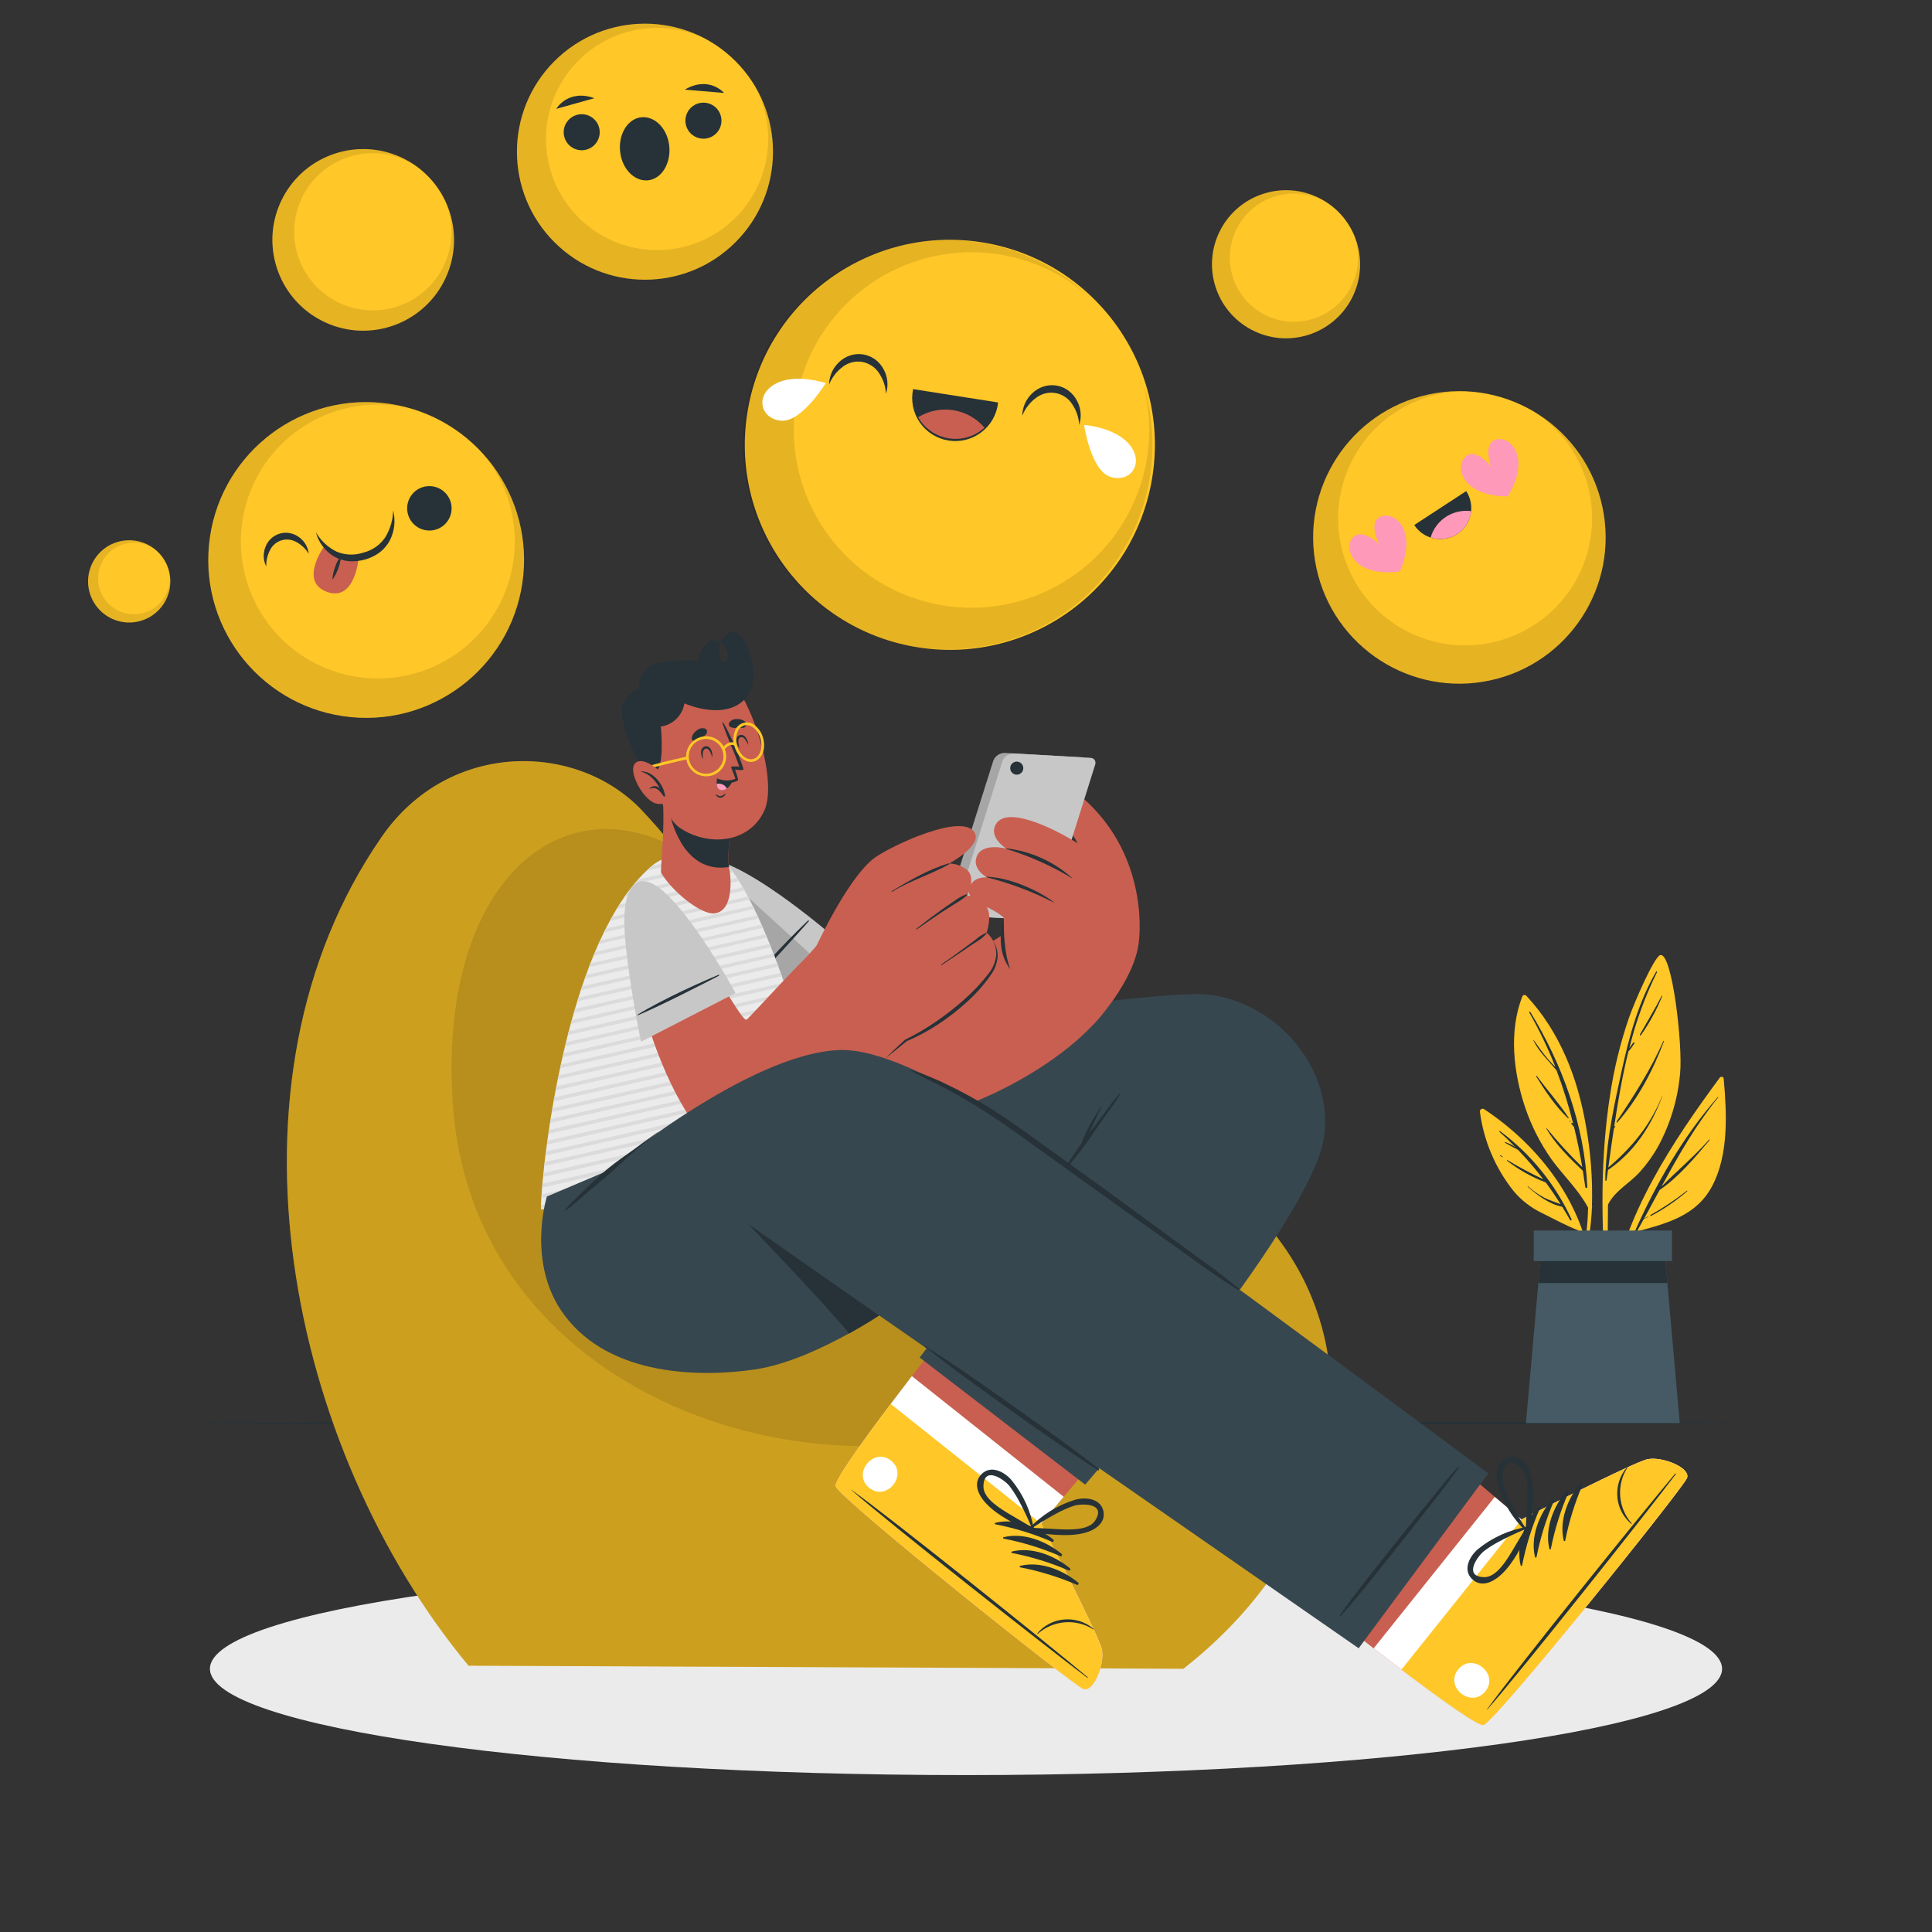 <svg width="109" height="109" viewBox="0 0 109 109" fill="none" xmlns="http://www.w3.org/2000/svg">
<rect x="0" y="0" width="109" height="109" fill="#333333" stroke="none"/>
<g clip-path="url(#clip0_1513_17100)">
<path d="M9.036 80.289L20.403 80.237L31.769 80.218L54.5 80.183L77.231 80.218L88.597 80.237L99.964 80.289L88.597 80.344L77.231 80.364L54.5 80.398L31.769 80.364L20.403 80.344L9.036 80.289Z" fill="#263238"/>
<path d="M54.5 100.147C78.058 100.147 97.156 97.462 97.156 94.15C97.156 90.838 78.058 88.153 54.5 88.153C30.942 88.153 11.844 90.838 11.844 94.15C11.844 97.462 30.942 100.147 54.5 100.147Z" fill="#EBEBEB"/>
<path d="M9.581 33.164C9.509 33.617 9.305 34.039 8.993 34.376C8.681 34.713 8.277 34.95 7.83 35.057C7.384 35.164 6.916 35.136 6.486 34.977C6.055 34.818 5.682 34.534 5.412 34.163C5.142 33.791 4.989 33.349 4.971 32.89C4.954 32.431 5.072 31.978 5.313 31.587C5.553 31.195 5.903 30.884 6.32 30.693C6.737 30.501 7.202 30.437 7.655 30.509C7.956 30.557 8.244 30.663 8.504 30.823C8.764 30.982 8.989 31.191 9.168 31.437C9.347 31.684 9.476 31.963 9.547 32.26C9.617 32.556 9.629 32.863 9.581 33.164Z" fill="#FFC727"/>
<path opacity="0.1" d="M6.927 35.092C6.626 35.044 6.337 34.938 6.077 34.778C5.818 34.619 5.592 34.41 5.413 34.163C5.234 33.917 5.105 33.637 5.034 33.341C4.963 33.045 4.952 32.737 4.999 32.436C5.047 32.135 5.154 31.847 5.313 31.587C5.472 31.327 5.681 31.102 5.928 30.923C6.175 30.744 6.454 30.615 6.75 30.544C7.047 30.473 7.354 30.461 7.655 30.509C8.123 30.581 8.557 30.797 8.897 31.127C8.61 30.869 8.254 30.7 7.873 30.64C7.442 30.571 7 30.644 6.613 30.847C6.227 31.051 5.916 31.374 5.729 31.768C5.541 32.163 5.487 32.608 5.573 33.036C5.66 33.464 5.883 33.853 6.209 34.143C6.535 34.434 6.946 34.611 7.382 34.649C7.817 34.686 8.252 34.581 8.623 34.35C8.994 34.119 9.28 33.774 9.438 33.367C9.596 32.96 9.618 32.512 9.5 32.092C9.612 32.437 9.64 32.805 9.581 33.164C9.534 33.465 9.427 33.754 9.268 34.013C9.109 34.273 8.9 34.499 8.654 34.678C8.407 34.857 8.128 34.986 7.831 35.057C7.535 35.128 7.228 35.14 6.927 35.092Z" fill="black"/>
<path d="M65.025 26.829C65.982 20.513 61.638 14.617 55.321 13.66C49.005 12.703 43.109 17.047 42.152 23.363C41.195 29.68 45.54 35.575 51.856 36.532C58.172 37.489 64.068 33.145 65.025 26.829Z" fill="#FFC727"/>
<path opacity="0.1" d="M51.629 36.497C49.839 36.209 48.141 35.503 46.674 34.437C45.207 33.371 44.011 31.975 43.184 30.361C42.356 28.748 41.92 26.962 41.911 25.148C41.902 23.335 42.32 21.545 43.131 19.923C43.942 18.301 45.123 16.892 46.579 15.812C48.036 14.731 49.726 14.008 51.513 13.702C53.301 13.396 55.135 13.514 56.868 14.049C58.601 14.583 60.184 15.517 61.489 16.777C59.69 15.171 57.371 14.268 54.96 14.232C52.548 14.197 50.205 15.032 48.359 16.584C46.513 18.136 45.288 20.302 44.909 22.684C44.53 25.066 45.023 27.504 46.296 29.553C47.569 31.601 49.537 33.122 51.841 33.837C54.144 34.552 56.628 34.412 58.837 33.444C61.046 32.476 62.833 30.745 63.868 28.567C64.904 26.389 65.121 23.91 64.478 21.586C65.076 23.467 65.183 25.469 64.788 27.403C64.393 29.337 63.509 31.137 62.221 32.633C60.932 34.128 59.282 35.268 57.428 35.945C55.574 36.621 53.578 36.811 51.629 36.497Z" fill="black"/>
<path d="M46.774 21.699C46.778 21.464 46.828 21.233 46.922 21.017C47.017 20.802 47.153 20.608 47.323 20.446C47.5 20.271 47.714 20.138 47.949 20.058C48.19 19.977 48.448 19.955 48.699 19.995C48.949 20.037 49.186 20.138 49.39 20.289C49.588 20.44 49.749 20.633 49.863 20.854C49.973 21.061 50.041 21.288 50.062 21.522C50.084 21.756 50.058 21.992 49.987 22.216C49.962 21.789 49.82 21.378 49.578 21.026C49.468 20.866 49.328 20.729 49.165 20.625C49.002 20.52 48.82 20.449 48.629 20.415C48.438 20.386 48.242 20.396 48.055 20.445C47.868 20.494 47.692 20.58 47.539 20.699C47.197 20.955 46.932 21.302 46.774 21.699Z" fill="#263238"/>
<path d="M57.674 23.456C57.678 23.221 57.728 22.99 57.822 22.774C57.916 22.559 58.051 22.365 58.221 22.203C58.398 22.028 58.612 21.895 58.847 21.815C59.088 21.733 59.346 21.711 59.597 21.751C59.849 21.791 60.087 21.892 60.29 22.046C60.488 22.197 60.649 22.389 60.763 22.61C60.874 22.818 60.942 23.045 60.963 23.279C60.985 23.513 60.959 23.749 60.888 23.973C60.862 23.546 60.72 23.135 60.478 22.783C60.371 22.621 60.231 22.483 60.068 22.378C59.905 22.272 59.722 22.202 59.53 22.172C59.339 22.141 59.143 22.15 58.955 22.199C58.767 22.248 58.592 22.335 58.439 22.456C58.096 22.712 57.831 23.058 57.674 23.456Z" fill="#263238"/>
<path d="M56.312 22.707C56.277 23.035 56.176 23.352 56.016 23.64C55.855 23.928 55.637 24.18 55.375 24.381C55.114 24.582 54.814 24.727 54.495 24.809C54.175 24.89 53.842 24.906 53.517 24.854C53.191 24.803 52.879 24.686 52.6 24.511C52.321 24.335 52.08 24.105 51.893 23.833C51.706 23.562 51.576 23.255 51.511 22.932C51.446 22.608 51.448 22.275 51.516 21.953L56.312 22.707Z" fill="#263238"/>
<path d="M55.544 24.128C55.275 24.373 54.955 24.554 54.606 24.658C54.258 24.763 53.891 24.788 53.531 24.732C53.172 24.675 52.83 24.539 52.53 24.333C52.23 24.127 51.98 23.857 51.799 23.541C52.391 23.176 53.093 23.034 53.78 23.142C54.467 23.25 55.093 23.599 55.544 24.128Z" fill="#C95F50"/>
<path d="M46.587 21.616C46.587 21.616 44.843 21.019 43.707 21.677C42.571 22.336 42.92 23.64 44.075 23.735C45.231 23.831 46.587 21.616 46.587 21.616Z" fill="white"/>
<path d="M61.162 23.973C61.162 23.973 63 24.106 63.778 25.155C64.556 26.203 63.741 27.261 62.636 26.899C61.531 26.537 61.162 23.973 61.162 23.973Z" fill="white"/>
<path d="M29.525 32.452C30 27.556 26.416 23.201 21.519 22.726C16.622 22.251 12.268 25.836 11.793 30.732C11.318 35.629 14.903 39.983 19.799 40.458C24.696 40.933 29.05 37.349 29.525 32.452Z" fill="#FFC727"/>
<path opacity="0.1" d="M23.216 40.122C21.878 40.522 20.464 40.6 19.089 40.352C17.714 40.104 16.417 39.536 15.302 38.694C14.187 37.852 13.286 36.76 12.672 35.505C12.057 34.251 11.746 32.869 11.764 31.472C11.782 30.075 12.128 28.702 12.775 27.464C13.421 26.225 14.35 25.156 15.486 24.343C16.622 23.53 17.933 22.995 19.314 22.783C20.695 22.57 22.106 22.685 23.434 23.118C21.647 22.609 19.736 22.761 18.052 23.546C16.367 24.331 15.022 25.697 14.263 27.393C13.504 29.089 13.381 31.002 13.918 32.782C14.454 34.561 15.614 36.087 17.184 37.081C18.755 38.075 20.63 38.469 22.468 38.193C24.306 37.916 25.982 36.986 27.19 35.574C28.398 34.161 29.056 32.361 29.045 30.503C29.033 28.644 28.352 26.852 27.127 25.455C28.175 26.559 28.922 27.913 29.298 29.387C29.674 30.862 29.666 32.408 29.276 33.879C28.884 35.349 28.123 36.695 27.064 37.788C26.006 38.881 24.685 39.685 23.227 40.122H23.216Z" fill="black"/>
<path d="M15.022 31.96C14.939 31.797 14.891 31.618 14.88 31.436C14.87 31.253 14.897 31.07 14.961 30.898C15.024 30.714 15.129 30.546 15.266 30.408C15.41 30.269 15.585 30.166 15.776 30.107C15.969 30.05 16.172 30.041 16.369 30.081C16.56 30.121 16.739 30.204 16.894 30.323C17.041 30.433 17.163 30.571 17.253 30.73C17.344 30.889 17.4 31.065 17.42 31.247C17.252 30.967 17.011 30.738 16.724 30.582C16.599 30.51 16.461 30.464 16.317 30.447C16.174 30.429 16.028 30.441 15.889 30.482C15.751 30.523 15.622 30.591 15.511 30.684C15.399 30.776 15.308 30.89 15.242 31.018C15.087 31.307 15.011 31.632 15.022 31.96Z" fill="#263238"/>
<path d="M25.427 28.322C25.497 28.559 25.496 28.812 25.423 29.048C25.35 29.285 25.209 29.494 25.017 29.651C24.825 29.807 24.591 29.903 24.345 29.927C24.099 29.95 23.851 29.9 23.633 29.784C23.415 29.666 23.236 29.488 23.119 29.27C23.003 29.051 22.953 28.803 22.977 28.557C23.001 28.311 23.098 28.077 23.254 27.886C23.411 27.694 23.621 27.553 23.857 27.48C24.015 27.432 24.182 27.416 24.346 27.432C24.511 27.448 24.671 27.497 24.817 27.575C24.963 27.653 25.092 27.759 25.196 27.887C25.301 28.016 25.379 28.163 25.427 28.322Z" fill="#263238"/>
<path d="M18.318 30.787C18.318 30.787 18.885 31.552 20.243 31.428C20.243 31.428 20.051 33.985 18.442 33.39C16.833 32.795 18.318 30.787 18.318 30.787Z" fill="#C95F50"/>
<path d="M17.823 30.033C18.097 30.503 18.503 30.882 18.991 31.123C19.469 31.322 20.002 31.342 20.493 31.18C20.995 31.057 21.435 30.753 21.727 30.328C22.011 29.868 22.168 29.341 22.183 28.802C22.326 29.369 22.259 29.969 21.993 30.491C21.851 30.759 21.651 30.993 21.409 31.175C21.165 31.352 20.892 31.484 20.602 31.566C20.313 31.648 20.013 31.681 19.713 31.664C19.41 31.641 19.116 31.552 18.852 31.402C18.343 31.097 17.974 30.606 17.823 30.033Z" fill="#263238"/>
<path d="M18.754 32.708C18.767 32.464 18.818 32.223 18.904 31.995C18.98 31.761 19.093 31.54 19.238 31.341C19.226 31.584 19.176 31.825 19.089 32.053C19.011 32.287 18.898 32.508 18.754 32.708Z" fill="#263238"/>
<path d="M25.037 15.896C26.342 13.386 25.364 10.293 22.854 8.988C20.343 7.684 17.251 8.661 15.946 11.172C14.641 13.682 15.619 16.775 18.129 18.08C20.64 19.384 23.733 18.407 25.037 15.896Z" fill="#FFC727"/>
<path opacity="0.1" d="M20.444 18.659C19.64 18.651 18.849 18.455 18.135 18.085C17.422 17.715 16.805 17.183 16.335 16.53C15.866 15.878 15.556 15.125 15.431 14.331C15.307 13.537 15.371 12.724 15.618 11.96C15.865 11.195 16.289 10.499 16.855 9.928C17.422 9.358 18.114 8.928 18.877 8.675C19.64 8.422 20.451 8.351 21.246 8.47C22.041 8.588 22.797 8.892 23.453 9.356C22.559 8.775 21.485 8.535 20.428 8.681C19.371 8.827 18.403 9.348 17.699 10.15C16.996 10.953 16.605 11.981 16.598 13.048C16.591 14.115 16.969 15.148 17.662 15.959C18.355 16.77 19.317 17.304 20.372 17.463C21.427 17.622 22.504 17.396 23.406 16.826C24.307 16.256 24.974 15.38 25.282 14.359C25.591 13.338 25.521 12.24 25.086 11.266C25.474 12.051 25.654 12.922 25.609 13.797C25.565 14.671 25.297 15.52 24.832 16.261C24.366 17.003 23.718 17.613 22.95 18.033C22.182 18.453 21.319 18.669 20.444 18.661V18.659Z" fill="black"/>
<path d="M76.263 16.835C77.326 14.788 76.529 12.266 74.482 11.203C72.436 10.139 69.914 10.936 68.85 12.983C67.786 15.03 68.583 17.551 70.63 18.615C72.677 19.679 75.199 18.882 76.263 16.835Z" fill="#FFC727"/>
<path opacity="0.1" d="M72.517 19.087C71.862 19.081 71.217 18.921 70.635 18.619C70.053 18.318 69.551 17.884 69.168 17.352C68.784 16.82 68.532 16.206 68.43 15.558C68.329 14.911 68.381 14.249 68.583 13.625C68.784 13.002 69.13 12.434 69.592 11.969C70.053 11.504 70.618 11.154 71.24 10.947C71.862 10.741 72.523 10.683 73.172 10.78C73.82 10.876 74.436 11.124 74.971 11.503C74.242 11.028 73.366 10.833 72.505 10.952C71.643 11.071 70.853 11.496 70.279 12.15C69.706 12.804 69.387 13.643 69.382 14.512C69.376 15.382 69.684 16.225 70.249 16.886C70.814 17.547 71.599 17.983 72.459 18.113C73.319 18.242 74.197 18.058 74.932 17.593C75.668 17.128 76.211 16.414 76.462 15.582C76.714 14.749 76.657 13.854 76.302 13.06C76.618 13.7 76.765 14.41 76.729 15.123C76.693 15.836 76.475 16.528 76.095 17.132C75.716 17.737 75.187 18.234 74.561 18.577C73.935 18.919 73.231 19.096 72.517 19.089V19.087Z" fill="black"/>
<path d="M41.495 13.665C44.316 10.845 44.316 6.272 41.495 3.451C38.675 0.63 34.101 0.63 31.281 3.451C28.46 6.272 28.46 10.845 31.281 13.665C34.101 16.486 38.675 16.486 41.495 13.665Z" fill="#FFC727"/>
<path opacity="0.1" d="M37.068 15.749C35.94 15.855 34.802 15.694 33.748 15.28C32.693 14.865 31.751 14.208 30.997 13.362C30.243 12.516 29.699 11.505 29.409 10.409C29.118 9.314 29.09 8.166 29.325 7.057C29.56 5.949 30.053 4.911 30.764 4.029C31.474 3.146 32.382 2.443 33.415 1.976C34.447 1.509 35.575 1.292 36.707 1.342C37.839 1.391 38.944 1.707 39.931 2.262C38.59 1.575 37.045 1.394 35.581 1.753C34.117 2.112 32.831 2.986 31.959 4.216C31.087 5.446 30.687 6.949 30.833 8.449C30.979 9.95 31.661 11.347 32.754 12.386C33.847 13.424 35.278 14.034 36.784 14.104C38.289 14.173 39.77 13.698 40.954 12.764C42.138 11.831 42.946 10.502 43.23 9.022C43.513 7.541 43.254 6.008 42.499 4.703C43.157 5.747 43.535 6.942 43.6 8.175C43.665 9.407 43.413 10.635 42.868 11.742C42.324 12.85 41.505 13.799 40.489 14.501C39.474 15.202 38.296 15.631 37.068 15.749Z" fill="black"/>
<path d="M33.831 7.363C33.85 7.563 33.809 7.765 33.714 7.942C33.619 8.119 33.473 8.264 33.296 8.358C33.118 8.453 32.916 8.492 32.716 8.472C32.516 8.452 32.327 8.373 32.172 8.245C32.017 8.117 31.903 7.946 31.845 7.753C31.787 7.56 31.788 7.355 31.846 7.163C31.905 6.97 32.02 6.8 32.176 6.673C32.331 6.545 32.521 6.467 32.722 6.448C32.855 6.435 32.989 6.449 33.116 6.488C33.244 6.527 33.363 6.591 33.466 6.676C33.569 6.761 33.654 6.865 33.717 6.983C33.779 7.101 33.818 7.23 33.831 7.363Z" fill="#263238"/>
<path d="M40.672 7.058C40.81 6.513 40.48 5.96 39.936 5.823C39.392 5.685 38.839 6.015 38.701 6.559C38.563 7.103 38.893 7.656 39.437 7.794C39.982 7.932 40.535 7.602 40.672 7.058Z" fill="#263238"/>
<path d="M37.761 8.263C37.853 9.247 37.308 10.112 36.541 10.175C35.774 10.238 35.077 9.509 34.983 8.526C34.888 7.542 35.435 6.677 36.203 6.614C36.97 6.551 37.67 7.28 37.761 8.263Z" fill="#263238"/>
<path d="M31.385 6.141C31.385 6.141 32.038 5.006 33.535 5.54L31.385 6.141Z" fill="#263238"/>
<path d="M40.852 5.243C40.852 5.243 39.998 4.252 38.633 5.058L40.852 5.243Z" fill="#263238"/>
<path d="M90.404 28.594C89.45 24.138 85.065 21.299 80.609 22.253C76.153 23.207 73.315 27.593 74.269 32.048C75.223 36.504 79.608 39.343 84.064 38.389C88.52 37.435 91.358 33.049 90.404 28.594Z" fill="#FFC727"/>
<path opacity="0.1" d="M86.854 37.233C85.77 37.943 84.535 38.388 83.247 38.531C81.959 38.675 80.656 38.513 79.442 38.059C78.228 37.605 77.139 36.872 76.261 35.918C75.384 34.965 74.743 33.819 74.391 32.572C74.039 31.325 73.986 30.012 74.235 28.741C74.484 27.469 75.03 26.274 75.827 25.253C76.624 24.231 77.65 23.412 78.823 22.861C79.996 22.309 81.282 22.042 82.577 22.081C80.853 22.1 79.195 22.74 77.905 23.884C76.616 25.027 75.781 26.597 75.555 28.306C75.329 30.014 75.727 31.747 76.674 33.187C77.623 34.626 79.058 35.676 80.716 36.143C82.376 36.61 84.147 36.464 85.707 35.73C87.267 34.997 88.51 33.726 89.209 32.151C89.908 30.575 90.015 28.801 89.512 27.152C89.008 25.504 87.928 24.092 86.468 23.176C87.688 23.882 88.707 24.889 89.428 26.1C90.149 27.311 90.548 28.687 90.587 30.096C90.625 31.505 90.303 32.901 89.649 34.15C88.996 35.399 88.033 36.46 86.854 37.232L86.854 37.233Z" fill="black"/>
<path d="M82.721 27.707C82.919 28.011 83.018 28.368 83.004 28.73C82.991 29.093 82.865 29.442 82.645 29.729C82.425 30.017 82.12 30.229 81.774 30.337C81.428 30.444 81.057 30.442 80.713 30.329C80.334 30.205 80.008 29.955 79.79 29.621L82.721 27.707Z" fill="#263238"/>
<path d="M82.998 28.836C82.972 29.097 82.888 29.348 82.752 29.572C82.616 29.796 82.432 29.986 82.213 30.13C81.993 30.273 81.745 30.365 81.485 30.4C81.226 30.434 80.962 30.41 80.713 30.329C80.852 29.848 81.159 29.433 81.578 29.159C81.998 28.885 82.501 28.771 82.998 28.836Z" fill="#FF99BA"/>
<path d="M76.954 32.007C77.833 32.446 78.978 32.236 78.978 32.236C78.978 32.236 79.491 31.192 79.309 30.227C79.155 29.421 78.491 28.927 77.929 29.134C77.123 29.431 77.819 30.704 77.819 30.704C77.819 30.704 76.788 29.694 76.277 30.383C75.926 30.873 76.221 31.645 76.954 32.007Z" fill="#FF99BA"/>
<path d="M85.666 26.06C85.715 27.042 85.064 28.005 85.064 28.005C85.064 28.005 83.906 28.054 83.09 27.5C82.413 27.036 82.228 26.235 82.643 25.799C83.24 25.18 84.126 26.327 84.126 26.327C84.126 26.327 83.609 24.974 84.451 24.788C85.037 24.662 85.626 25.243 85.666 26.06Z" fill="#FF99BA"/>
<path d="M26.433 93.975L66.763 94.15C76.573 86.452 77.578 75.049 70.584 68.138C66.353 63.957 60.979 64.8 55.86 64.136H55.847C54.064 63.902 52.316 63.482 50.657 62.61C45.388 59.83 42.416 53.273 37.984 47.757C37.431 47.064 36.849 46.393 36.24 45.745C32.595 41.852 25.34 41.725 21.545 47.197C11.905 61.101 16.322 81.798 26.433 93.975Z" fill="#FFC727"/>
<path opacity="0.2" d="M26.433 93.975L66.763 94.15C76.573 86.452 77.578 75.049 70.584 68.138C66.353 63.957 60.979 64.8 55.86 64.136H55.847C54.064 63.902 52.316 63.482 50.657 62.61C45.388 59.83 42.416 53.273 37.984 47.757C37.431 47.064 36.849 46.393 36.24 45.745C32.595 41.852 25.34 41.725 21.545 47.197C11.905 61.101 16.322 81.798 26.433 93.975Z" fill="black"/>
<path opacity="0.1" d="M25.537 62.163C26.596 78.698 45.699 84.883 57.635 79.927C68.01 75.618 64.611 65.781 55.856 64.136H55.843C54.06 63.902 52.311 63.482 50.652 62.61C45.383 59.83 42.412 53.273 37.98 47.757C31.375 44.326 24.763 50.048 25.537 62.163Z" fill="black"/>
<path d="M61.116 95.286C60.534 95.068 47.395 84.571 47.147 83.854C47.051 83.583 48.47 81.58 50.251 79.208C50.635 78.696 51.036 78.171 51.446 77.638C54.101 74.179 56.998 70.569 56.998 70.569L65.81 77.569L60.013 84.445L58.742 85.955C58.742 85.955 61.975 92.225 62.163 93.04C62.35 93.856 61.694 95.499 61.116 95.286Z" fill="#C95F50"/>
<path d="M61.116 95.286C60.534 95.068 47.395 84.571 47.147 83.854C47.031 83.522 49.148 80.636 51.446 77.638L60.013 84.445L58.742 85.955C58.742 85.955 61.975 92.225 62.163 93.04C62.35 93.856 61.694 95.499 61.116 95.286Z" fill="white"/>
<path d="M61.116 95.286C60.534 95.068 47.395 84.571 47.147 83.854C47.051 83.583 48.47 81.58 50.251 79.208L58.742 85.966C58.742 85.966 61.975 92.236 62.163 93.051C62.35 93.866 61.694 95.499 61.116 95.286Z" fill="#FFC727"/>
<path d="M61.347 94.612C59.189 92.798 50.308 85.674 48.036 84.054C48.017 84.041 48.008 84.054 48.036 84.067C50.136 85.912 59.074 92.955 61.334 94.647C61.367 94.682 61.393 94.647 61.347 94.612Z" fill="#263238"/>
<path d="M61.694 91.894C61.455 91.691 61.176 91.541 60.876 91.452C60.576 91.363 60.261 91.338 59.95 91.377C59.39 91.444 58.877 91.724 58.518 92.159C58.507 92.173 58.531 92.192 58.544 92.181C58.967 91.805 59.501 91.576 60.066 91.528C60.63 91.481 61.195 91.618 61.674 91.92C61.694 91.933 61.712 91.907 61.694 91.894Z" fill="#263238"/>
<path d="M59.42 86.856C58.548 86.138 57.28 85.635 56.15 85.916C56.107 85.927 56.122 85.99 56.15 85.997C57.245 86.209 58.313 86.537 59.337 86.978C59.346 86.983 59.355 86.987 59.364 86.989C59.373 86.991 59.383 86.991 59.393 86.989C59.402 86.987 59.411 86.984 59.419 86.978C59.428 86.973 59.434 86.966 59.44 86.958C59.445 86.95 59.449 86.941 59.451 86.931C59.453 86.922 59.453 86.912 59.451 86.903C59.45 86.893 59.446 86.884 59.441 86.876C59.435 86.868 59.428 86.861 59.42 86.856Z" fill="#263238"/>
<path d="M59.889 87.664C59.017 86.949 57.746 86.444 56.619 86.727C56.575 86.738 56.591 86.799 56.619 86.805C57.713 87.017 58.781 87.346 59.804 87.786C59.812 87.792 59.821 87.796 59.831 87.798C59.84 87.8 59.85 87.8 59.859 87.799C59.869 87.797 59.878 87.793 59.887 87.788C59.895 87.783 59.902 87.776 59.907 87.768C59.913 87.76 59.917 87.751 59.919 87.741C59.921 87.732 59.921 87.722 59.92 87.712C59.918 87.703 59.914 87.694 59.909 87.685C59.904 87.677 59.897 87.67 59.889 87.664Z" fill="#263238"/>
<path d="M60.358 88.475C59.486 87.758 58.215 87.252 57.088 87.536C57.044 87.536 57.059 87.608 57.088 87.616C58.181 87.828 59.249 88.156 60.273 88.595C60.289 88.606 60.308 88.611 60.328 88.608C60.347 88.604 60.364 88.594 60.375 88.578C60.386 88.562 60.391 88.542 60.388 88.523C60.384 88.504 60.374 88.487 60.358 88.475Z" fill="#263238"/>
<path d="M60.822 89.284C59.95 88.567 58.679 88.061 57.552 88.344C57.508 88.355 57.524 88.416 57.552 88.425C58.646 88.636 59.714 88.965 60.737 89.404C60.745 89.409 60.754 89.413 60.763 89.416C60.773 89.418 60.782 89.418 60.792 89.416C60.801 89.415 60.81 89.411 60.819 89.406C60.827 89.401 60.834 89.394 60.84 89.386C60.845 89.379 60.849 89.37 60.851 89.36C60.853 89.351 60.854 89.341 60.852 89.332C60.85 89.322 60.847 89.313 60.842 89.305C60.837 89.297 60.83 89.29 60.822 89.284Z" fill="#263238"/>
<path d="M50.269 82.404C49.277 81.617 48.052 83.156 49.044 83.945C50.035 84.734 51.261 83.198 50.269 82.404Z" fill="white"/>
<path d="M62.254 85.264C62.104 84.538 61.251 84.451 60.669 84.61C59.675 84.911 58.777 85.468 58.066 86.225C58.063 86.228 58.06 86.232 58.058 86.236C58.056 86.24 58.055 86.244 58.055 86.248C58.055 86.253 58.056 86.257 58.058 86.261C58.06 86.265 58.063 86.269 58.066 86.271C58.056 86.291 58.051 86.312 58.051 86.334C58.051 86.355 58.056 86.377 58.066 86.396C58.076 86.415 58.09 86.432 58.108 86.445C58.125 86.458 58.145 86.466 58.167 86.47C59.141 86.537 60.177 86.731 61.142 86.496C61.716 86.365 62.396 85.953 62.254 85.264ZM59.675 86.273C59.194 86.254 58.718 86.208 58.239 86.204C58.736 85.875 59.25 85.571 59.778 85.295C60.036 85.165 60.303 85.052 60.576 84.957C61.001 84.819 62.455 84.774 61.775 85.803C61.402 86.372 60.246 86.3 59.675 86.273Z" fill="#263238"/>
<path d="M55.616 84.802C56.29 85.532 57.255 85.947 58.104 86.433C58.123 86.442 58.145 86.446 58.167 86.445C58.188 86.444 58.209 86.438 58.228 86.428C58.247 86.417 58.264 86.402 58.276 86.384C58.288 86.366 58.295 86.345 58.298 86.324C58.317 86.324 58.335 86.313 58.33 86.289C58.16 85.264 57.723 84.303 57.064 83.501C56.671 83.041 55.915 82.639 55.385 83.16C54.855 83.681 55.222 84.379 55.616 84.802ZM55.485 83.873C55.485 82.642 56.676 83.487 56.953 83.838C57.127 84.069 57.286 84.311 57.428 84.562C57.713 85.086 57.971 85.624 58.202 86.173C57.8 85.909 57.38 85.683 56.968 85.434C56.48 85.14 55.481 84.558 55.485 83.878V83.873Z" fill="#263238"/>
<path d="M74.707 64.109C74.103 68.687 62.823 81.898 61.52 83.415L61.223 83.76L51.884 76.59L51.991 76.45L60.207 65.692L35.7 65.548L45.006 58.313C45.006 58.313 45.76 58.749 47.33 58.52C52.739 57.729 64.933 55.976 67.809 56.091C71.526 56.244 75.26 59.911 74.707 64.109Z" fill="#37474F"/>
<path d="M63.168 61.694C62.863 62.039 62.579 62.403 62.32 62.784C62.03 63.166 61.736 63.543 61.448 63.924V63.935C61.498 63.824 61.548 63.717 61.602 63.599C61.786 63.222 61.932 62.83 62.148 62.468C62.161 62.444 62.128 62.424 62.115 62.446C61.897 62.806 61.633 63.148 61.443 63.536C61.354 63.715 61.269 63.894 61.191 64.077C61.147 64.177 61.101 64.279 61.064 64.38C61.043 64.428 61.025 64.478 61.01 64.528C60.879 64.705 60.752 64.881 60.626 65.062C60.349 65.463 60.105 65.886 59.826 66.285C59.81 66.305 59.845 66.324 59.861 66.305C60.144 65.932 60.462 65.583 60.75 65.215C61.038 64.846 61.321 64.447 61.596 64.057C61.871 63.667 62.126 63.29 62.394 62.908C62.687 62.531 62.958 62.137 63.203 61.727C63.198 61.694 63.181 61.681 63.168 61.694Z" fill="#263238"/>
<path d="M39.988 51.692C42.017 56.896 48.49 62.963 50.691 63.159C53.255 63.39 59.878 60.449 62.442 56.885C63.048 56.041 57.62 52.019 56.702 52.649C54.818 53.94 51.269 55.701 50.964 55.714C50.358 55.76 46.329 52.606 43.116 50.352C39.114 47.55 39.179 49.619 39.988 51.692Z" fill="#C95F50"/>
<path d="M61.659 57.829C61.659 57.829 64.007 55.405 64.255 53.122C64.428 51.542 64.266 47.352 60.467 44.513C59.564 43.84 57.803 43.522 58.875 45.154C59.638 46.316 60.471 46.822 60.791 47.576C60.791 47.576 58.502 47.437 57.864 48.365C57.305 49.178 56.806 50.029 56.368 50.912C56.511 51.03 56.662 51.139 56.819 51.236C56.819 51.236 56.303 52.161 56.66 53.728L61.659 57.829Z" fill="#C95F50"/>
<path d="M56.05 42.887L53.434 51.171C53.332 51.413 53.434 51.62 53.685 51.633L58.029 51.884C58.162 51.882 58.292 51.842 58.403 51.769C58.513 51.696 58.601 51.593 58.655 51.472L61.26 43.188C61.365 42.946 61.26 42.739 61.012 42.724L56.68 42.477C56.547 42.479 56.417 42.518 56.306 42.591C56.194 42.663 56.105 42.766 56.05 42.887Z" fill="#A6A6A6"/>
<path d="M56.565 42.913L53.949 51.197C53.846 51.437 53.949 51.646 54.199 51.66L58.533 51.912C58.666 51.91 58.795 51.87 58.907 51.797C59.018 51.724 59.106 51.621 59.161 51.5L61.764 43.216C61.868 42.974 61.764 42.769 61.515 42.754L57.192 42.51C57.06 42.512 56.932 42.55 56.821 42.622C56.71 42.693 56.621 42.794 56.565 42.913Z" fill="#C7C7C7"/>
<path d="M57.731 43.367C57.725 43.439 57.698 43.509 57.653 43.566C57.607 43.623 57.546 43.665 57.477 43.688C57.407 43.71 57.333 43.712 57.263 43.692C57.193 43.672 57.13 43.632 57.083 43.576C57.036 43.521 57.006 43.452 56.998 43.38C56.989 43.308 57.002 43.234 57.035 43.169C57.069 43.105 57.12 43.051 57.184 43.016C57.248 42.98 57.32 42.964 57.393 42.97C57.441 42.974 57.488 42.987 57.531 43.009C57.574 43.031 57.613 43.062 57.644 43.098C57.675 43.135 57.699 43.178 57.714 43.224C57.729 43.27 57.735 43.319 57.731 43.367Z" fill="#263238"/>
<path d="M64.027 50.875C63.549 50.192 62.516 48.762 61.262 47.886C59.872 46.914 56.926 45.414 56.22 46.449C55.701 47.208 56.774 47.879 56.774 47.879C56.774 47.879 55.427 47.515 55.108 48.315C54.818 49.033 55.679 49.501 55.679 49.501C55.679 49.501 54.825 49.423 54.677 50.168C54.502 51.064 56.322 51.084 56.929 52.148C57.064 52.374 64.027 50.875 64.027 50.875Z" fill="#C95F50"/>
<path d="M60.48 49.527C59.453 48.612 58.172 48.032 56.806 47.864C56.772 47.864 56.75 47.886 56.782 47.895C58.074 48.292 59.312 48.845 60.471 49.541C60.471 49.541 60.486 49.534 60.48 49.527Z" fill="#263238"/>
<path d="M59.457 50.905C58.93 50.469 57.247 49.536 55.69 49.462C55.656 49.462 55.636 49.486 55.669 49.495C56.978 49.825 58.246 50.303 59.449 50.918C59.449 50.918 59.464 50.91 59.457 50.905Z" fill="#263238"/>
<path d="M56.634 51.769C56.634 52.272 56.634 52.76 56.691 53.246C56.713 53.491 56.752 53.73 56.795 53.97C56.849 54.211 56.915 54.449 56.994 54.683C56.688 54.271 56.508 53.78 56.475 53.268C56.452 53.015 56.452 52.761 56.475 52.508C56.497 52.255 56.551 52.007 56.634 51.769Z" fill="#263238"/>
<path d="M42.739 57.077L46.741 52.606C46.741 52.606 43.559 49.878 41.254 48.847C38.95 47.816 38.623 49.303 39.637 51.546C40.651 53.789 42.739 57.077 42.739 57.077Z" fill="#C7C7C7"/>
<path d="M45.678 53.791L42.739 57.077C42.739 57.077 40.651 53.789 39.637 51.546C38.876 49.859 38.867 48.599 39.894 48.518L45.678 53.791Z" fill="#A6A6A6"/>
<path d="M45.597 51.928C44.919 52.564 43.134 54.35 42.133 55.666C42.133 55.666 42.157 55.703 42.163 55.695C43.168 54.733 45.024 52.664 45.638 51.969C45.651 51.956 45.61 51.917 45.597 51.928Z" fill="#263238"/>
<path d="M30.535 68.234C30.577 68.278 46.526 64.783 46.667 64.598C46.885 64.336 44.023 52.342 41.017 48.764C40.265 47.868 37.871 47.929 36.798 48.834C31.494 53.305 30.383 68.075 30.535 68.234Z" fill="#EBEBEB"/>
<path fill-rule="evenodd" clip-rule="evenodd" d="M40.225 48.274L36.487 49.12C36.585 49.022 36.685 48.932 36.785 48.847L39.783 48.171C39.933 48.195 40.081 48.229 40.225 48.274ZM40.777 48.538L36.007 49.615C35.931 49.697 35.859 49.78 35.789 49.867L40.967 48.699C40.909 48.639 40.845 48.585 40.777 48.538ZM41.233 49.026L35.423 50.334C35.362 50.413 35.305 50.493 35.248 50.576L41.352 49.196C41.32 49.142 41.278 49.083 41.233 49.026ZM41.592 49.536L34.945 51.036C34.895 51.114 34.845 51.193 34.797 51.274L41.706 49.704L41.592 49.536ZM41.91 50.055L34.536 51.721L34.409 51.954L42.015 50.236L41.91 50.055ZM42.205 50.576L34.178 52.388L34.065 52.606L42.292 50.761L42.205 50.576ZM42.475 51.103L33.86 53.05C33.825 53.124 33.792 53.201 33.757 53.268L42.565 51.278C42.536 51.23 42.51 51.169 42.475 51.108V51.103ZM42.73 51.636L33.574 53.704L33.483 53.922L42.82 51.814C42.789 51.762 42.761 51.701 42.728 51.64L42.73 51.636ZM42.974 52.172L33.308 54.352C33.278 54.426 33.249 54.5 33.221 54.57L43.057 52.348C43.029 52.298 43.003 52.237 42.974 52.176V52.172ZM43.208 52.71L33.066 55.001C33.039 55.075 33.013 55.148 32.988 55.219L43.286 52.893L43.208 52.71ZM43.426 53.251L32.837 55.649C32.811 55.723 32.787 55.795 32.763 55.867L43.5 53.443C43.48 53.38 43.454 53.316 43.43 53.255L43.426 53.251ZM43.644 53.794L32.632 56.281C32.611 56.355 32.587 56.427 32.565 56.499L43.716 53.979L43.644 53.794ZM43.862 54.339L32.441 56.92L32.375 57.138L43.929 54.522L43.862 54.339ZM44.06 54.884L32.264 57.552C32.242 57.624 32.223 57.698 32.203 57.77L44.121 55.075C44.095 55.012 44.073 54.949 44.049 54.888L44.06 54.884ZM44.254 55.431L32.09 58.18C32.072 58.252 32.053 58.324 32.035 58.398L44.309 55.625L44.254 55.431ZM44.441 55.978L31.944 58.801C31.923 58.874 31.906 58.947 31.891 59.019L44.505 56.17C44.472 56.109 44.452 56.046 44.431 55.982L44.441 55.978ZM44.627 56.53L31.793 59.427C31.776 59.499 31.76 59.571 31.743 59.645L44.688 56.721C44.657 56.66 44.636 56.597 44.616 56.534L44.627 56.53ZM44.803 57.079L31.654 60.05L31.608 60.268L44.864 57.275C44.834 57.212 44.814 57.147 44.792 57.083L44.803 57.079ZM44.978 57.63L31.523 60.669C31.508 60.741 31.492 60.813 31.479 60.887L45.037 57.835L44.978 57.63ZM45.148 58.184L31.392 61.293C31.379 61.365 31.364 61.437 31.353 61.511L45.196 58.383C45.174 58.315 45.154 58.252 45.137 58.189L45.148 58.184ZM45.311 58.736L31.272 61.912C31.259 61.982 31.246 62.054 31.235 62.13L45.355 58.941C45.344 58.86 45.318 58.806 45.3 58.74L45.311 58.736ZM45.471 59.292L31.174 62.525C31.161 62.596 31.148 62.666 31.137 62.743L45.525 59.494C45.497 59.425 45.479 59.361 45.46 59.296L45.471 59.292ZM45.627 59.847L31.074 63.133L31.041 63.351L45.682 60.046C45.651 59.98 45.634 59.917 45.617 59.852L45.627 59.847ZM45.778 60.403L30.98 63.745L30.947 63.963L45.819 60.604C45.804 60.536 45.78 60.473 45.767 60.408L45.778 60.403ZM45.928 60.962L30.886 64.358C30.886 64.43 30.867 64.498 30.858 64.576L45.974 61.162C45.95 61.094 45.935 61.04 45.917 60.966L45.928 60.962ZM46.07 61.52L30.81 64.966L30.784 65.184L46.12 61.72C46.094 61.655 46.077 61.589 46.059 61.524L46.07 61.52ZM46.209 62.078L30.732 65.566C30.732 65.638 30.716 65.707 30.707 65.784L46.251 62.272L46.209 62.078ZM46.343 62.638L30.668 66.178C30.668 66.251 30.662 66.324 30.649 66.396L46.386 62.841C46.362 62.784 46.347 62.708 46.332 62.642L46.343 62.638ZM46.469 63.2L30.612 66.782C30.612 66.854 30.599 66.924 30.594 67L46.508 63.405C46.486 63.338 46.473 63.272 46.458 63.205L46.469 63.2ZM46.584 63.767L30.564 67.386C30.564 67.458 30.564 67.528 30.55 67.591L46.621 63.961C46.6 63.904 46.587 63.841 46.574 63.772L46.584 63.767ZM46.68 64.336L30.52 67.988C30.517 68.055 30.517 68.123 30.52 68.19L46.68 64.541C46.681 64.474 46.677 64.407 46.669 64.341L46.68 64.336Z" fill="#DBDBDB"/>
<path d="M40.308 51.531C39.582 51.614 37.976 50.36 37.304 49.255C37.261 49.179 37.341 48.355 37.396 47.347C37.424 46.737 37.444 46.057 37.415 45.435L41.361 46.209C41.173 46.995 41.082 47.8 41.091 48.607C41.095 48.693 41.107 48.777 41.128 48.86C41.128 48.873 41.128 48.886 41.128 48.902C41.237 49.392 41.444 51.4 40.308 51.531Z" fill="#C95F50"/>
<path d="M41.128 48.869C41.128 48.882 41.128 48.893 41.128 48.913C40.995 48.936 40.861 48.948 40.727 48.95C38.505 49 37.843 46.321 37.692 45.492L41.361 46.216C41.174 47.002 41.083 47.807 41.089 48.614C41.096 48.7 41.109 48.785 41.128 48.869Z" fill="#263238"/>
<path d="M36.216 40.642C35.983 42.072 37.241 45.939 38.335 46.691C39.922 47.781 42.259 47.594 43.116 45.747C43.951 43.955 42.222 38.944 41.023 38.287C39.257 37.319 36.563 38.532 36.216 40.642Z" fill="#C95F50"/>
<path d="M39.33 41.821C39.436 41.758 39.523 41.682 39.624 41.603C39.724 41.525 39.842 41.466 39.883 41.331C39.896 41.289 39.893 41.245 39.877 41.205C39.86 41.165 39.83 41.133 39.792 41.113C39.714 41.084 39.63 41.076 39.549 41.091C39.468 41.105 39.392 41.142 39.33 41.195C39.186 41.286 39.081 41.427 39.035 41.59C39.023 41.629 39.023 41.67 39.036 41.709C39.048 41.747 39.071 41.782 39.103 41.806C39.135 41.831 39.174 41.846 39.214 41.849C39.254 41.852 39.295 41.842 39.33 41.821Z" fill="#263238"/>
<path d="M41.919 41.062C41.799 41.069 41.678 41.069 41.557 41.062C41.43 41.084 41.299 41.063 41.184 41.004C41.153 40.978 41.131 40.943 41.121 40.904C41.112 40.864 41.115 40.823 41.13 40.786C41.175 40.715 41.237 40.658 41.311 40.62C41.385 40.581 41.468 40.563 41.551 40.568C41.719 40.553 41.886 40.6 42.022 40.701C42.055 40.725 42.08 40.758 42.093 40.797C42.106 40.836 42.108 40.878 42.096 40.917C42.085 40.957 42.062 40.992 42.031 41.018C41.999 41.044 41.96 41.059 41.919 41.062Z" fill="#263238"/>
<path d="M40.404 44.823C40.485 44.867 40.572 44.934 40.67 44.914C40.767 44.884 40.857 44.833 40.934 44.766C40.934 44.766 40.953 44.766 40.949 44.766C40.927 44.829 40.888 44.885 40.837 44.927C40.785 44.969 40.723 44.997 40.657 45.006C40.599 45.008 40.542 44.992 40.494 44.962C40.445 44.931 40.406 44.886 40.382 44.834C40.374 44.83 40.393 44.819 40.404 44.823Z" fill="#263238"/>
<path d="M40.452 43.955C40.549 44.039 40.663 44.102 40.786 44.139C40.908 44.177 41.038 44.188 41.165 44.173C41.277 44.163 41.388 44.137 41.492 44.095C41.512 44.089 41.532 44.081 41.551 44.071L41.608 44.045C41.62 44.038 41.631 44.027 41.637 44.013C41.643 44 41.645 43.985 41.642 43.971L41.632 43.944V43.923C41.579 43.718 41.47 43.415 41.47 43.415C41.555 43.43 41.98 43.491 41.946 43.386C41.656 42.478 41.276 41.602 40.81 40.77C40.807 40.764 40.801 40.759 40.795 40.757C40.788 40.754 40.781 40.754 40.775 40.757C40.768 40.76 40.764 40.766 40.761 40.772C40.759 40.779 40.759 40.786 40.762 40.792C41.026 41.629 41.433 42.416 41.71 43.256C41.557 43.234 41.403 43.234 41.25 43.256C41.224 43.271 41.468 43.835 41.488 43.929C41.488 43.933 41.488 43.937 41.488 43.94C41.326 44.004 41.154 44.035 40.98 44.032C40.806 44.029 40.635 43.991 40.476 43.92C40.446 43.916 40.43 43.94 40.452 43.955Z" fill="#263238"/>
<path d="M41.344 44.036C41.273 44.213 41.159 44.369 41.012 44.489C40.931 44.552 40.832 44.588 40.729 44.592C40.511 44.592 40.441 44.407 40.43 44.23C40.427 44.136 40.434 44.043 40.452 43.951C40.733 44.074 41.045 44.104 41.344 44.036Z" fill="#263238"/>
<path d="M41.012 44.487C40.931 44.55 40.832 44.586 40.729 44.59C40.511 44.59 40.441 44.404 40.43 44.228C40.542 44.199 40.661 44.209 40.766 44.257C40.872 44.304 40.959 44.385 41.012 44.487Z" fill="#FF9BBC"/>
<path d="M39.552 42.466C39.547 42.391 39.563 42.316 39.598 42.248C39.617 42.213 39.645 42.182 39.677 42.157C39.71 42.133 39.747 42.115 39.787 42.107C39.828 42.098 39.87 42.099 39.91 42.11C39.95 42.121 39.987 42.14 40.018 42.168C40.072 42.217 40.113 42.279 40.138 42.346C40.155 42.387 40.167 42.428 40.175 42.471C40.196 42.559 40.196 42.651 40.175 42.739C40.165 42.675 40.147 42.612 40.123 42.551C40.103 42.496 40.078 42.443 40.049 42.392C39.988 42.288 39.901 42.209 39.813 42.235C39.726 42.261 39.667 42.344 39.654 42.464C39.642 42.589 39.642 42.715 39.654 42.839C39.592 42.724 39.557 42.597 39.552 42.466Z" fill="#263238"/>
<path d="M42.105 41.653C42.069 41.589 42.017 41.535 41.954 41.496C41.918 41.477 41.878 41.465 41.837 41.462C41.797 41.459 41.755 41.464 41.717 41.477C41.678 41.492 41.643 41.516 41.615 41.546C41.587 41.577 41.567 41.613 41.555 41.653C41.537 41.725 41.537 41.8 41.555 41.871C41.565 41.914 41.576 41.956 41.59 41.998C41.621 42.08 41.67 42.155 41.734 42.216C41.708 42.156 41.689 42.094 41.677 42.03C41.667 41.973 41.66 41.914 41.656 41.856C41.656 41.736 41.684 41.623 41.771 41.597C41.82 41.584 41.872 41.589 41.918 41.609C41.965 41.629 42.004 41.664 42.028 41.708C42.102 41.809 42.167 41.917 42.22 42.03C42.212 41.897 42.172 41.768 42.105 41.653Z" fill="#263238"/>
<path d="M42.046 39.423C40.86 40.701 38.612 39.682 38.612 39.682C38.56 40.014 38.402 40.32 38.163 40.556C37.924 40.791 37.615 40.944 37.282 40.99C37.282 40.99 37.542 43.423 36.916 43.561C35.961 43.779 34.934 40.602 35.091 39.901C35.248 39.199 36.022 38.85 36.022 38.85C36.023 38.444 36.179 38.054 36.458 37.76C36.997 37.106 39.397 37.276 39.397 37.276C39.457 36.946 39.595 36.635 39.798 36.369C39.846 36.302 39.908 36.246 39.978 36.204C40.049 36.162 40.128 36.135 40.21 36.124C40.291 36.113 40.374 36.12 40.453 36.142C40.533 36.165 40.606 36.203 40.67 36.256C40.59 36.458 40.557 36.675 40.574 36.892C40.618 37.611 41.187 37.483 41.038 36.855C40.992 36.617 40.861 36.404 40.67 36.256C40.858 35.78 41.285 35.543 41.612 35.702C42.2 35.996 43.033 38.368 42.046 39.423Z" fill="#263238"/>
<path d="M40.058 43.777C39.85 43.817 39.636 43.799 39.438 43.724C39.241 43.649 39.068 43.52 38.941 43.352C38.813 43.184 38.734 42.984 38.715 42.773C38.695 42.563 38.735 42.351 38.83 42.163C38.924 41.974 39.07 41.815 39.25 41.705C39.431 41.595 39.638 41.538 39.849 41.539C40.061 41.541 40.267 41.602 40.445 41.716C40.623 41.829 40.766 41.99 40.858 42.181C40.987 42.451 41.004 42.761 40.905 43.043C40.806 43.325 40.599 43.557 40.33 43.687C40.244 43.73 40.152 43.76 40.058 43.777ZM39.648 41.708C39.568 41.724 39.49 41.749 39.417 41.784C39.191 41.891 39.015 42.08 38.924 42.312C38.833 42.545 38.834 42.803 38.927 43.035C39.02 43.267 39.197 43.454 39.424 43.56C39.65 43.665 39.908 43.68 40.145 43.602C40.382 43.523 40.58 43.358 40.699 43.139C40.819 42.919 40.85 42.663 40.786 42.421C40.723 42.18 40.57 41.971 40.358 41.839C40.147 41.706 39.893 41.66 39.648 41.708Z" fill="#FFC727"/>
<path d="M42.469 42.979C42.033 43.042 41.597 42.66 41.433 42.091C41.355 41.821 41.364 41.533 41.457 41.267C41.49 41.151 41.553 41.044 41.639 40.959C41.726 40.874 41.833 40.812 41.95 40.781C42.067 40.749 42.19 40.748 42.308 40.778C42.426 40.808 42.533 40.867 42.621 40.951C42.837 41.134 42.989 41.379 43.057 41.653C43.221 42.253 42.99 42.841 42.541 42.961L42.469 42.979ZM42.046 40.916L41.989 40.927C41.897 40.957 41.814 41.008 41.746 41.076C41.678 41.145 41.628 41.228 41.599 41.32C41.516 41.556 41.509 41.812 41.579 42.052C41.721 42.573 42.133 42.924 42.501 42.817C42.87 42.711 43.053 42.214 42.911 41.693C42.852 41.449 42.717 41.231 42.525 41.069C42.461 41.011 42.385 40.968 42.302 40.941C42.219 40.915 42.132 40.907 42.046 40.916Z" fill="#FFC727"/>
<path d="M40.862 42.318L40.736 42.237C40.853 42.048 41.172 41.743 41.525 41.939L41.45 42.07C41.134 41.893 40.873 42.292 40.862 42.318Z" fill="#FFC727"/>
<path d="M36.162 44.145L36.011 44.119C36.025 44.049 36.134 43.437 36.447 43.279C36.761 43.123 38.717 42.693 38.8 42.673L38.832 42.822C38.263 42.948 36.735 43.301 36.515 43.415C36.295 43.528 36.188 43.975 36.162 44.145Z" fill="#FFC727"/>
<path d="M37.496 43.759C37.496 43.759 36.406 42.619 35.874 43.029C35.342 43.439 36.31 45.187 37.023 45.333C37.114 45.359 37.209 45.366 37.303 45.354C37.397 45.342 37.487 45.31 37.569 45.262C37.651 45.214 37.721 45.15 37.777 45.074C37.833 44.998 37.873 44.911 37.895 44.819L37.496 43.759Z" fill="#C95F50"/>
<path d="M36.164 43.524C36.151 43.524 36.164 43.539 36.164 43.541C36.672 43.661 36.992 44.064 37.239 44.496C37.203 44.453 37.159 44.417 37.109 44.393C37.059 44.368 37.004 44.355 36.948 44.353C36.892 44.352 36.837 44.362 36.785 44.384C36.734 44.406 36.688 44.439 36.65 44.481C36.639 44.492 36.65 44.509 36.668 44.505C36.748 44.465 36.838 44.452 36.926 44.465C37.014 44.479 37.096 44.519 37.16 44.581C37.267 44.685 37.362 44.801 37.444 44.925C37.472 44.965 37.546 44.925 37.522 44.882C37.431 44.254 36.827 43.482 36.164 43.524Z" fill="#263238"/>
<path d="M35.482 53.26C36.589 60.039 39.351 64.443 40.644 64.657C44.121 65.23 50.003 59.542 51.762 58.208C52.47 57.667 46.687 52.828 46.005 53.491C44.391 55.051 42.224 57.502 42.111 57.528C41.893 57.583 41.065 56.041 38.287 51.681C36.033 48.152 35.03 50.489 35.482 53.26Z" fill="#C95F50"/>
<path d="M54.975 46.955C55.457 47.688 53.55 48.719 53.55 48.719C53.927 48.721 54.292 48.856 54.581 49.1C55.069 49.551 54.581 50.517 54.581 50.517C54.972 50.601 55.329 50.801 55.605 51.09C56.028 51.57 55.666 52.617 55.666 52.617C55.978 52.897 56.183 53.275 56.248 53.689C56.466 55.542 52.425 58.191 51.112 58.703L45.808 53.907C45.808 53.907 47.77 49.508 49.379 48.372C50.262 47.742 54.241 45.834 54.975 46.955Z" fill="#C95F50"/>
<path d="M53.521 48.708C52.381 49.052 51.324 49.669 50.31 50.275C50.288 50.288 50.31 50.323 50.332 50.31C51.333 49.695 52.523 49.333 53.545 48.76C53.574 48.745 53.552 48.699 53.521 48.708Z" fill="#263238"/>
<path d="M54.5 50.458C54.248 50.562 54.01 50.698 53.794 50.864C53.554 51.023 53.319 51.186 53.085 51.354C52.617 51.69 52.154 52.037 51.705 52.398C51.684 52.414 51.705 52.449 51.725 52.433C52.194 52.098 52.667 51.779 53.146 51.457C53.388 51.3 53.63 51.145 53.874 50.992C54.113 50.861 54.336 50.705 54.541 50.526C54.568 50.498 54.537 50.445 54.5 50.458Z" fill="#263238"/>
<path d="M55.64 52.63C55.414 52.726 55.206 52.86 55.025 53.026L54.391 53.495C53.968 53.805 53.543 54.116 53.109 54.411C53.105 54.413 53.101 54.418 53.1 54.423C53.099 54.429 53.1 54.434 53.103 54.439C53.105 54.444 53.11 54.447 53.115 54.448C53.121 54.449 53.126 54.448 53.131 54.446C53.567 54.149 54.02 53.857 54.461 53.554C54.679 53.406 54.897 53.257 55.115 53.118C55.324 52.999 55.51 52.844 55.664 52.66C55.668 52.657 55.671 52.652 55.671 52.647C55.672 52.642 55.671 52.637 55.667 52.633C55.664 52.629 55.66 52.626 55.654 52.626C55.649 52.625 55.644 52.626 55.64 52.63Z" fill="#263238"/>
<path d="M56.026 53.083C56.224 53.369 56.313 53.716 56.277 54.062C56.232 54.408 56.099 54.736 55.891 55.017C55.5 55.576 55.045 56.088 54.535 56.543C54.031 57.002 53.492 57.42 52.922 57.794C52.352 58.168 51.751 58.49 51.123 58.755H51.139C50.739 59.084 50.336 59.407 49.931 59.725C50.301 59.365 50.676 59.01 51.056 58.662C51.661 58.366 52.244 58.025 52.8 57.644C53.354 57.265 53.883 56.851 54.385 56.405C54.888 55.964 55.348 55.476 55.76 54.949C55.966 54.695 56.108 54.397 56.176 54.077C56.245 53.738 56.191 53.386 56.026 53.083Z" fill="#263238"/>
<path d="M36.164 58.771L41.498 56.026C41.498 56.026 39.506 52.344 37.714 50.554C35.922 48.764 35.098 50.04 35.238 52.497C35.377 54.953 36.164 58.771 36.164 58.771Z" fill="#C7C7C7"/>
<path d="M40.548 54.993C39.687 55.346 37.383 56.373 35.97 57.245C35.97 57.245 35.97 57.286 35.987 57.282C37.269 56.743 39.741 55.477 40.565 55.047C40.587 55.038 40.563 54.986 40.548 54.993Z" fill="#263238"/>
<path d="M95.179 83.385C94.961 83.965 84.421 97.071 83.701 97.317C83.431 97.411 81.432 95.988 79.066 94.198C78.556 93.812 78.031 93.409 77.499 92.997C74.048 90.331 70.449 87.418 70.449 87.418L77.475 78.63L84.333 84.449L85.84 85.724C85.84 85.724 92.12 82.513 92.936 82.328C93.751 82.142 95.392 82.803 95.179 83.385Z" fill="#C95F50"/>
<path d="M95.179 83.385C94.961 83.965 84.421 97.071 83.701 97.317C83.37 97.431 80.49 95.305 77.499 92.997L84.333 84.453L85.84 85.728C85.84 85.728 92.12 82.517 92.936 82.332C93.751 82.147 95.392 82.803 95.179 83.385Z" fill="white"/>
<path d="M95.179 83.385C94.961 83.965 84.421 97.071 83.701 97.317C83.431 97.411 81.432 95.988 79.066 94.198L85.84 85.728C85.84 85.728 92.12 82.517 92.936 82.332C93.751 82.147 95.392 82.803 95.179 83.385Z" fill="#FFC727"/>
<path d="M94.503 83.15C92.681 85.303 85.539 94.161 83.902 96.428C83.889 96.448 83.902 96.456 83.917 96.439C85.768 94.344 92.838 85.43 94.538 83.18C94.575 83.132 94.542 83.106 94.503 83.15Z" fill="#263238"/>
<path d="M91.778 82.794C91.576 83.033 91.425 83.312 91.335 83.612C91.246 83.912 91.219 84.227 91.257 84.538C91.322 85.099 91.601 85.612 92.035 85.973C92.048 85.984 92.068 85.96 92.057 85.947C91.681 85.522 91.454 84.987 91.409 84.422C91.364 83.857 91.503 83.293 91.806 82.814C91.808 82.81 91.809 82.806 91.808 82.802C91.806 82.798 91.804 82.794 91.801 82.792C91.797 82.79 91.793 82.788 91.789 82.789C91.785 82.789 91.781 82.791 91.778 82.794Z" fill="#263238"/>
<path d="M86.744 85.053C86.023 85.925 85.515 87.191 85.794 88.323C85.805 88.366 85.866 88.349 85.875 88.312C86.09 87.219 86.421 86.153 86.864 85.131C86.875 85.115 86.878 85.096 86.874 85.077C86.871 85.059 86.859 85.042 86.844 85.032C86.828 85.022 86.808 85.018 86.79 85.022C86.771 85.026 86.755 85.037 86.744 85.053Z" fill="#263238"/>
<path d="M87.553 84.584C86.834 85.456 86.326 86.723 86.605 87.854C86.616 87.898 86.677 87.882 86.686 87.854C86.901 86.761 87.232 85.694 87.675 84.671C87.687 84.655 87.692 84.635 87.688 84.615C87.685 84.596 87.674 84.578 87.658 84.567C87.642 84.555 87.621 84.55 87.602 84.554C87.582 84.557 87.565 84.568 87.553 84.584Z" fill="#263238"/>
<path d="M88.364 84.12C87.645 84.992 87.135 86.258 87.416 87.39C87.427 87.433 87.488 87.418 87.494 87.39C87.711 86.296 88.044 85.23 88.486 84.207C88.498 84.191 88.502 84.171 88.499 84.151C88.496 84.131 88.485 84.114 88.469 84.102C88.453 84.091 88.433 84.086 88.413 84.089C88.393 84.093 88.376 84.103 88.364 84.12Z" fill="#263238"/>
<path d="M89.175 83.655C88.456 84.527 87.946 85.794 88.227 86.925C88.227 86.969 88.299 86.951 88.305 86.925C88.521 85.833 88.853 84.767 89.295 83.745C89.307 83.729 89.312 83.709 89.309 83.689C89.306 83.67 89.296 83.652 89.28 83.64C89.264 83.628 89.244 83.623 89.224 83.626C89.205 83.629 89.187 83.639 89.175 83.655Z" fill="#263238"/>
<path d="M82.267 94.191C81.475 95.179 83.01 96.41 83.804 95.419C84.597 94.427 83.058 93.199 82.267 94.191Z" fill="white"/>
<path d="M85.162 82.214C84.434 82.363 84.344 83.213 84.508 83.797C84.804 84.795 85.358 85.697 86.114 86.413C86.117 86.417 86.121 86.42 86.125 86.422C86.129 86.424 86.134 86.425 86.138 86.425C86.143 86.425 86.148 86.424 86.152 86.422C86.156 86.42 86.159 86.417 86.162 86.413C86.182 86.422 86.203 86.427 86.225 86.427C86.247 86.427 86.268 86.421 86.287 86.411C86.306 86.401 86.323 86.387 86.336 86.37C86.349 86.352 86.357 86.332 86.361 86.311C86.43 85.336 86.627 84.303 86.396 83.337C86.26 82.757 85.849 82.075 85.162 82.214ZM86.162 84.802C86.138 85.284 86.093 85.759 86.088 86.241C85.761 85.742 85.459 85.227 85.184 84.697C85.054 84.438 84.942 84.171 84.848 83.897C84.713 83.472 84.671 82.018 85.698 82.701C86.265 83.071 86.191 84.224 86.162 84.802Z" fill="#263238"/>
<path d="M84.68 88.85C85.415 88.179 85.831 87.215 86.319 86.369C86.329 86.35 86.334 86.328 86.333 86.306C86.332 86.284 86.327 86.263 86.316 86.244C86.306 86.225 86.291 86.208 86.273 86.196C86.255 86.184 86.234 86.176 86.212 86.173C86.213 86.169 86.212 86.164 86.21 86.16C86.209 86.156 86.206 86.152 86.203 86.148C86.2 86.145 86.195 86.143 86.191 86.142C86.187 86.14 86.182 86.14 86.177 86.141C85.153 86.308 84.19 86.742 83.385 87.398C82.923 87.789 82.513 88.545 83.038 89.075C83.564 89.605 84.253 89.243 84.68 88.85ZM83.753 88.979C82.519 88.968 83.37 87.786 83.721 87.512C83.952 87.338 84.194 87.18 84.447 87.039C84.972 86.755 85.511 86.498 86.062 86.269C85.796 86.67 85.567 87.089 85.316 87.501C85.02 87.989 84.433 88.985 83.753 88.979Z" fill="#263238"/>
<path d="M83.967 83.126L76.653 92.992L51.976 75.864L49.597 74.212C49.597 74.212 48.924 74.665 47.908 75.225C46.499 76.004 44.435 76.991 42.608 77.259C39.556 77.713 34.431 77.665 31.848 74.207C29.668 71.299 30.854 67.506 30.854 67.506L34.226 66.074C34.226 66.074 42.187 59.44 47.343 59.242C49.534 59.154 52.723 60.813 55.675 62.548C58.627 64.284 83.967 83.126 83.967 83.126Z" fill="#37474F"/>
<path d="M49.597 74.218C49.597 74.218 48.924 74.671 47.908 75.232C46.116 73.087 42.32 69.187 42.205 69.049L49.597 74.218Z" fill="#263238"/>
<path d="M37.134 63.852C36.659 64.184 36.199 64.534 35.73 64.872C35.261 65.21 34.791 65.526 34.352 65.884C33.914 66.242 33.48 66.651 33.062 67.05C32.859 67.242 32.659 67.436 32.462 67.637C32.255 67.828 32.063 68.036 31.889 68.258C31.874 68.28 31.904 68.304 31.924 68.291C32.147 68.131 32.361 67.958 32.563 67.772L33.217 67.207C33.653 66.843 34.089 66.49 34.509 66.117C34.93 65.744 35.325 65.359 35.745 64.992C36.166 64.626 36.67 64.234 37.136 63.861L37.134 63.852Z" fill="#263238"/>
<path d="M82.249 82.772C81.774 83.285 81.336 83.836 80.893 84.377C80.451 84.918 80.006 85.467 79.568 86.012C78.696 87.102 77.806 88.192 76.952 89.306C76.479 89.914 76.01 90.527 75.57 91.161C75.55 91.189 75.596 91.22 75.618 91.196C76.562 90.158 77.425 89.051 78.299 87.957C79.173 86.862 80.043 85.761 80.915 84.652C81.386 84.043 81.87 83.439 82.304 82.805C82.31 82.779 82.269 82.751 82.249 82.772Z" fill="#263238"/>
<path d="M61.997 82.873C60.77 81.905 59.497 80.991 58.224 80.085C56.95 79.178 55.69 78.277 54.406 77.401C54.036 77.148 53.663 76.902 53.292 76.655C52.922 76.409 52.534 76.18 52.172 75.925C52.15 75.91 52.13 75.945 52.152 75.96C52.486 76.2 52.806 76.468 53.129 76.716C53.452 76.965 53.752 77.194 54.068 77.427C54.685 77.883 55.309 78.332 55.93 78.781C57.19 79.692 58.461 80.59 59.743 81.473C60.473 81.972 61.197 82.474 61.943 82.949C61.986 82.977 62.038 82.905 61.997 82.873Z" fill="#263238"/>
<path d="M69.889 72.692C68.755 71.752 67.539 70.907 66.348 70.037C65.158 69.167 63.95 68.271 62.743 67.397L59.148 64.8C57.986 63.959 56.831 63.107 55.603 62.363C54.932 61.958 54.245 61.581 53.536 61.24C52.85 60.891 52.135 60.599 51.4 60.368C51.395 60.367 51.39 60.367 51.385 60.369C51.38 60.371 51.376 60.374 51.374 60.379C51.372 60.384 51.372 60.39 51.374 60.395C51.376 60.4 51.38 60.404 51.385 60.406C51.991 60.743 52.625 61.029 53.236 61.354C53.846 61.679 54.437 62.008 55.023 62.37C56.242 63.109 57.391 63.948 58.546 64.779C60.944 66.503 63.342 68.236 65.755 69.937C67.107 70.889 68.43 71.899 69.834 72.771C69.878 72.794 69.93 72.727 69.889 72.692Z" fill="#263238"/>
<path d="M97.028 60.798C94.364 64.406 91.578 68.594 90.908 73.117C90.908 73.187 91.011 73.209 91.026 73.141C91.336 71.907 91.733 70.696 92.214 69.518C93.958 69.036 95.685 68.646 96.605 66.902C97.542 65.114 97.422 62.784 97.246 60.837C97.228 60.733 97.082 60.728 97.028 60.798Z" fill="#FFC727"/>
<path d="M92.231 69.483C93.428 66.797 94.965 64.101 96.918 61.892C96.932 61.877 96.951 61.892 96.938 61.914C95.661 63.486 94.688 65.2 93.74 66.944C94.623 66.047 95.589 65.245 96.424 64.295C96.441 64.277 96.467 64.295 96.452 64.323C95.621 65.317 94.708 66.401 93.633 67.138C93.343 67.671 93.052 68.206 92.761 68.744L92.979 68.631C92.992 68.631 93.003 68.644 92.99 68.65C92.909 68.692 92.827 68.735 92.742 68.772C92.602 69.025 92.463 69.28 92.319 69.533C92.284 69.59 92.214 69.542 92.231 69.483Z" fill="#263238"/>
<path d="M93.121 68.546C93.838 68.146 94.522 67.69 95.166 67.181C95.183 67.168 95.209 67.192 95.192 67.207C94.567 67.746 93.882 68.213 93.151 68.598C93.117 68.613 93.086 68.565 93.121 68.546Z" fill="#263238"/>
<path d="M90.601 72.446C90.601 72.5 90.699 72.498 90.699 72.446C90.712 70.955 90.699 69.457 90.721 67.962C91.104 67.19 91.922 66.765 92.493 66.148C92.902 65.696 93.258 65.2 93.555 64.668C94.242 63.396 94.662 61.996 94.789 60.556C94.945 58.962 94.342 53.702 93.668 53.885C93.321 53.981 92.192 56.586 91.894 57.447C91.409 58.865 91.054 60.325 90.834 61.807C90.289 65.315 90.335 68.916 90.601 72.446Z" fill="#FFC727"/>
<path d="M90.59 66.017C90.673 64.131 91.096 62.228 91.495 60.399C91.931 58.437 92.423 56.575 93.437 54.818C93.441 54.812 93.447 54.807 93.454 54.805C93.462 54.803 93.47 54.804 93.476 54.807C93.483 54.811 93.488 54.817 93.49 54.825C93.492 54.832 93.491 54.84 93.487 54.847C92.811 56.213 92.288 57.65 91.926 59.13C91.994 59.026 92.077 58.925 92.144 58.825C92.17 58.784 92.236 58.825 92.21 58.862C92.118 59.018 92.012 59.164 91.891 59.298C91.891 59.298 91.891 59.298 91.878 59.298C91.529 60.706 91.279 62.147 91.065 63.584C91.08 63.564 91.096 63.545 91.113 63.527C91.124 63.527 91.141 63.527 91.135 63.545C91.109 63.593 91.078 63.641 91.05 63.687C90.941 64.417 90.832 65.145 90.74 65.867C92.048 64.757 93.138 63.449 93.773 61.836C93.773 61.836 93.788 61.836 93.786 61.836C93.173 63.508 92.207 64.992 90.721 66.008C90.692 66.202 90.666 66.396 90.638 66.59C90.638 66.629 90.568 66.619 90.568 66.59C90.568 66.418 90.568 66.246 90.583 66.074C90.577 66.065 90.574 66.055 90.575 66.044C90.576 66.033 90.582 66.024 90.59 66.017Z" fill="#263238"/>
<path d="M91.203 63.285C92.195 61.805 93.121 60.366 93.847 58.729C93.849 58.725 93.852 58.721 93.856 58.72C93.861 58.718 93.865 58.718 93.87 58.719C93.874 58.721 93.878 58.724 93.879 58.729C93.881 58.733 93.881 58.738 93.88 58.742C93.267 60.369 92.41 62.012 91.251 63.32C91.229 63.351 91.181 63.316 91.203 63.285Z" fill="#263238"/>
<path d="M92.522 58.363C92.931 57.635 93.365 56.928 93.751 56.183C93.762 56.161 93.79 56.183 93.781 56.2C93.465 56.974 93.063 57.71 92.585 58.396C92.556 58.437 92.498 58.404 92.522 58.363Z" fill="#263238"/>
<path d="M89.598 68.136C89.576 69.123 89.458 70.105 89.245 71.068L89.291 71.388C89.593 70.323 89.77 69.225 89.816 68.118C89.825 68.103 89.829 68.086 89.829 68.068C89.829 68.051 89.825 68.034 89.816 68.018C89.858 66.533 89.748 65.047 89.487 63.584C89.025 60.846 88.017 58.217 86.106 56.172C86.09 56.157 86.071 56.146 86.05 56.14C86.029 56.133 86.007 56.132 85.985 56.137C85.964 56.141 85.944 56.15 85.927 56.164C85.91 56.178 85.896 56.196 85.888 56.216C85.116 58.178 85.386 60.512 86.042 62.468C86.399 63.526 86.909 64.527 87.555 65.437C88.225 66.35 89.059 67.129 89.598 68.136Z" fill="#FFC727"/>
<path d="M86.328 57.079C88.137 60.018 89.397 63.501 89.552 66.972C89.552 67.033 89.452 67.048 89.443 66.985C89.4 66.673 89.352 66.366 89.302 66.056C88.552 65.339 87.776 64.582 87.248 63.687C87.237 63.669 87.261 63.652 87.272 63.665C87.893 64.431 88.56 65.159 89.269 65.845C89.138 65.08 88.986 64.319 88.802 63.58L88.661 63.412C88.628 63.375 88.68 63.32 88.713 63.357L88.757 63.405C88.505 62.381 88.191 61.372 87.817 60.386C87.357 59.837 86.84 59.361 86.509 58.699C86.509 58.683 86.524 58.67 86.533 58.686C86.803 59.063 87.065 59.444 87.37 59.795C87.492 59.937 87.627 60.068 87.754 60.203C87.337 59.138 86.841 58.105 86.271 57.114C86.272 57.107 86.274 57.101 86.277 57.096C86.281 57.09 86.285 57.086 86.291 57.082C86.296 57.079 86.303 57.077 86.309 57.076C86.316 57.076 86.322 57.077 86.328 57.079Z" fill="#263238"/>
<path d="M86.703 60.704C87.287 61.491 87.954 62.243 88.499 63.056C88.515 63.081 88.48 63.105 88.46 63.085C87.763 62.431 87.169 61.535 86.664 60.726C86.648 60.702 86.686 60.68 86.703 60.704Z" fill="#263238"/>
<path d="M88.58 63.24L88.606 63.264C88.624 63.281 88.595 63.307 88.578 63.29L88.554 63.266C88.55 63.262 88.549 63.258 88.549 63.253C88.549 63.248 88.55 63.243 88.554 63.24C88.557 63.236 88.562 63.234 88.567 63.234C88.572 63.234 88.577 63.236 88.58 63.24Z" fill="#263238"/>
<path d="M83.494 62.727C83.709 64.368 84.369 65.918 85.404 67.209C85.831 67.715 86.359 68.127 86.954 68.417C87.625 68.749 88.327 69.132 89.02 69.405C89.35 70.244 89.596 71.115 89.753 72.003C89.775 71.929 89.796 71.849 89.82 71.774C89.374 67.946 86.897 64.676 83.732 62.577C83.707 62.561 83.678 62.552 83.648 62.552C83.619 62.552 83.59 62.56 83.565 62.576C83.54 62.592 83.52 62.614 83.507 62.641C83.495 62.668 83.49 62.698 83.494 62.727Z" fill="#FFC727"/>
<path d="M84.595 63.859C84.573 63.839 84.595 63.798 84.628 63.815C86.368 65.109 87.756 66.82 88.663 68.79C88.687 68.842 88.615 68.888 88.584 68.836C88.438 68.579 88.288 68.328 88.135 68.081C87.412 67.944 86.727 67.427 86.191 66.952C86.175 66.939 86.191 66.919 86.213 66.933C86.489 67.184 86.796 67.399 87.126 67.573C87.422 67.724 87.739 67.818 88.046 67.938C87.778 67.512 87.499 67.105 87.207 66.71C86.423 66.413 85.689 66.001 85.027 65.487C85.022 65.484 85.019 65.48 85.017 65.474C85.016 65.469 85.017 65.463 85.02 65.459C85.023 65.454 85.028 65.451 85.033 65.45C85.038 65.448 85.044 65.449 85.048 65.452C85.702 65.848 86.375 66.208 87.067 66.531C86.626 65.95 86.149 65.395 85.641 64.87C85.395 64.74 85.147 64.611 84.909 64.471C84.904 64.469 84.9 64.465 84.898 64.46C84.896 64.456 84.896 64.45 84.898 64.445C84.9 64.44 84.904 64.436 84.909 64.434C84.914 64.432 84.919 64.432 84.924 64.434C85.122 64.504 85.311 64.597 85.487 64.711C85.205 64.421 84.911 64.136 84.595 63.859Z" fill="#263238"/>
<path d="M84.662 65.182C84.706 65.207 84.747 65.236 84.785 65.269C84.796 65.269 84.785 65.293 84.769 65.289C84.726 65.267 84.684 65.243 84.643 65.217C84.621 65.199 84.641 65.165 84.662 65.182Z" fill="#263238"/>
<path d="M94.769 80.289H86.091L86.79 72.387L86.945 70.643H93.915L94.069 72.387L94.769 80.289Z" fill="#455A64"/>
<path d="M94.069 72.387H86.79L86.945 70.643H93.914L94.069 72.387Z" fill="#263238"/>
<path d="M94.329 69.424H86.529V71.149H94.329V69.424Z" fill="#455A64"/>
</g>
<defs>
<clipPath id="clip0_1513_17100">
<rect width="109" height="109" fill="white"/>
</clipPath>
</defs>
</svg>
